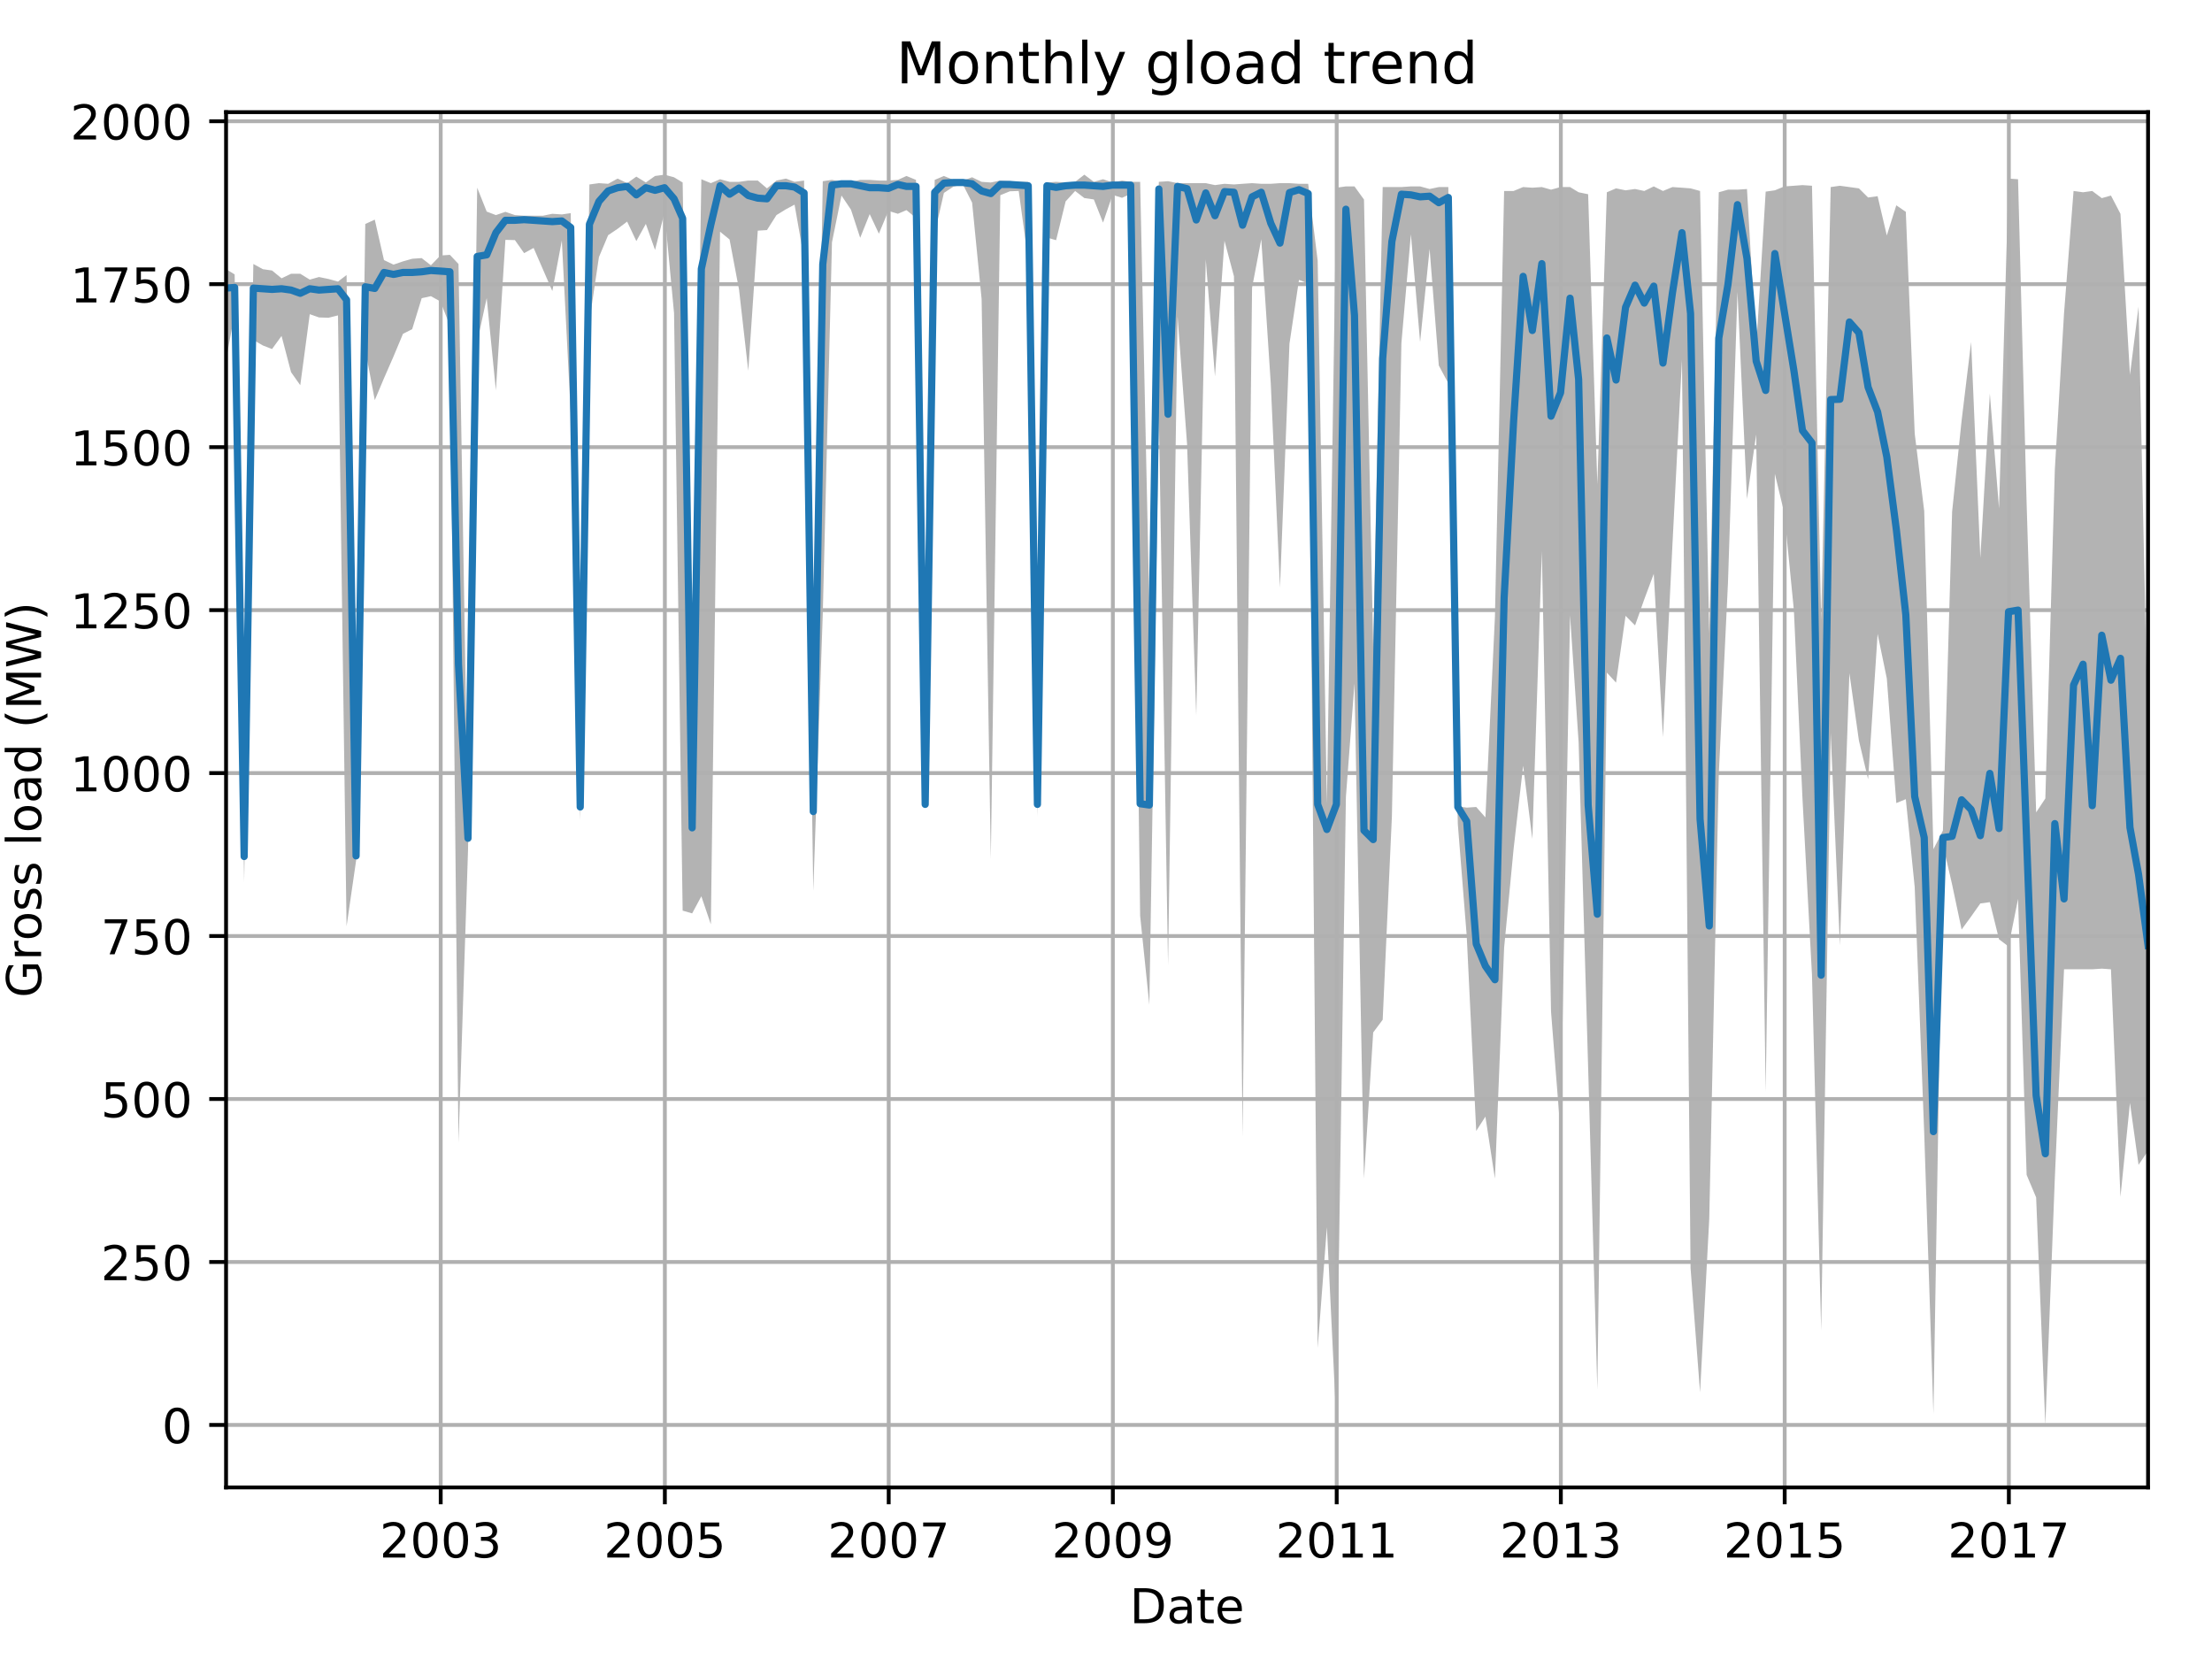 <?xml version="1.0" encoding="utf-8" standalone="no"?>
<!DOCTYPE svg PUBLIC "-//W3C//DTD SVG 1.1//EN"
  "http://www.w3.org/Graphics/SVG/1.1/DTD/svg11.dtd">
<!-- Created with matplotlib (http://matplotlib.org/) -->
<svg height="345.6pt" version="1.1" viewBox="0 0 460.8 345.6" width="460.8pt" xmlns="http://www.w3.org/2000/svg" xmlns:xlink="http://www.w3.org/1999/xlink">
 <defs>
  <style type="text/css">
*{stroke-linecap:butt;stroke-linejoin:round;}
  </style>
 </defs>
 <g id="figure_1">
  <g id="patch_1">
   <path d="M 0 345.6 
L 460.8 345.6 
L 460.8 0 
L 0 0 
z
" style="fill:none;"/>
  </g>
  <g id="axes_1">
   <g id="patch_2">
    <path d="M 47.092 309.863 
L 447.48 309.863 
L 447.48 23.365 
L 47.092 23.365 
z
" style="fill:none;"/>
   </g>
   <g id="PolyCollection_1">
    <path clip-path="url(#p380ddfea96)" d="M 47.092 56.078 
L 47.092 74.885 
L 48.881 65.38 
L 50.861 183.724 
L 52.777 70.812 
L 54.758 71.966 
L 56.674 72.713 
L 58.654 69.98 
L 60.634 77.533 
L 62.551 80.249 
L 64.531 65.448 
L 66.447 66.127 
L 68.428 66.195 
L 70.408 65.702 
L 72.196 192.958 
L 74.177 179.311 
L 76.093 72.831 
L 78.073 83.356 
L 79.989 78.806 
L 81.97 74.274 
L 83.95 69.538 
L 85.866 68.571 
L 87.846 62.121 
L 89.763 61.696 
L 91.743 62.8 
L 93.723 67.824 
L 95.512 238.042 
L 97.492 177.274 
L 99.408 71.253 
L 101.389 62.104 
L 103.305 81.319 
L 105.285 49.967 
L 107.265 50.018 
L 109.182 52.734 
L 111.162 51.648 
L 113.078 56.061 
L 115.059 60.627 
L 117.039 50.103 
L 118.891 86.139 
L 120.871 170.807 
L 122.788 66.873 
L 124.768 53.566 
L 126.684 49 
L 128.665 47.659 
L 130.645 46.165 
L 132.561 50.222 
L 134.541 46.64 
L 136.458 52.072 
L 138.438 44.247 
L 140.418 65.244 
L 142.207 189.699 
L 144.187 190.276 
L 146.103 186.712 
L 148.083 192.551 
L 150 48.27 
L 151.98 49.882 
L 153.96 60.355 
L 155.877 77.245 
L 157.857 48.049 
L 159.773 47.93 
L 161.753 44.807 
L 163.734 43.585 
L 165.522 42.634 
L 167.502 53.888 
L 169.419 185.608 
L 171.399 127.879 
L 173.315 50.476 
L 175.296 40.733 
L 177.276 43.687 
L 179.192 49.543 
L 181.172 44.603 
L 183.089 48.677 
L 185.069 43.924 
L 187.049 44.535 
L 188.838 43.772 
L 190.818 45.401 
L 192.734 168.583 
L 194.714 48.609 
L 196.631 40.19 
L 198.611 38.883 
L 200.591 38.425 
L 202.508 42.21 
L 204.488 62.29 
L 206.404 178.972 
L 208.384 40.665 
L 210.365 39.85 
L 212.217 39.783 
L 214.197 54.228 
L 216.114 170.009 
L 218.094 49.492 
L 220.01 50.035 
L 221.99 41.955 
L 223.971 39.783 
L 225.887 41.259 
L 227.867 41.548 
L 229.784 46.369 
L 231.764 40.597 
L 233.744 41.208 
L 235.533 40.394 
L 237.513 190.786 
L 239.429 209.305 
L 241.409 86.275 
L 243.326 201.106 
L 245.306 65.923 
L 247.286 92.471 
L 249.202 149.097 
L 251.183 54.041 
L 253.099 78.399 
L 255.079 50.154 
L 257.059 57.572 
L 258.848 236.82 
L 260.828 59.948 
L 262.745 49.831 
L 264.725 79.91 
L 266.641 122.396 
L 268.621 71.592 
L 270.602 58.301 
L 272.518 59.065 
L 274.498 280.817 
L 276.415 255.644 
L 278.395 296.569 
L 280.375 166.054 
L 282.164 142.358 
L 284.144 245.511 
L 286.06 215.076 
L 288.04 212.428 
L 289.957 170.077 
L 291.937 71.474 
L 293.917 48.796 
L 295.833 71.253 
L 297.814 51.868 
L 299.73 76.141 
L 301.71 79.842 
L 303.69 171.673 
L 305.543 194.927 
L 307.523 235.598 
L 309.439 232.61 
L 311.42 245.511 
L 313.336 197.44 
L 315.316 176.799 
L 317.296 159.519 
L 319.213 174.762 
L 321.193 114.809 
L 323.109 210.747 
L 325.09 235.869 
L 327.07 128.168 
L 328.858 154.647 
L 330.839 222.426 
L 332.755 289.491 
L 334.735 140.117 
L 336.652 142.205 
L 338.632 128.286 
L 340.612 130.289 
L 342.528 124.858 
L 344.509 119.545 
L 346.425 153.544 
L 348.405 113.366 
L 350.385 74.953 
L 352.174 264.165 
L 354.154 290.051 
L 356.07 253.845 
L 358.051 161.369 
L 359.967 121.446 
L 361.947 60.814 
L 363.927 103.945 
L 365.844 90.502 
L 367.824 227.45 
L 369.74 98.7 
L 371.721 106.984 
L 373.701 127.149 
L 375.489 166.343 
L 377.47 203.126 
L 379.386 277.185 
L 381.366 152.695 
L 383.283 196.93 
L 385.263 140.253 
L 387.243 154.257 
L 389.159 162.337 
L 391.14 132.055 
L 393.056 141.323 
L 395.036 167.293 
L 397.016 166.478 
L 398.869 184.811 
L 400.849 236.005 
L 402.765 294.549 
L 404.746 175.967 
L 406.662 184.268 
L 408.642 193.637 
L 410.622 190.921 
L 412.539 188.206 
L 414.519 187.934 
L 416.435 195.674 
L 418.415 197.168 
L 420.396 187.255 
L 422.184 244.747 
L 424.165 249.449 
L 426.081 296.841 
L 428.061 245.358 
L 429.977 201.921 
L 431.958 201.921 
L 433.938 201.921 
L 435.854 201.921 
L 437.834 201.785 
L 439.751 201.921 
L 441.731 249.313 
L 443.711 229.759 
L 445.5 242.659 
L 447.48 239.739 
L 447.48 154.189 
L 447.48 154.189 
L 445.5 63.869 
L 443.711 78.077 
L 441.731 44.535 
L 439.751 40.733 
L 437.834 41.276 
L 435.854 39.783 
L 433.938 40.054 
L 431.958 39.783 
L 429.977 65.244 
L 428.061 97.784 
L 426.081 166.343 
L 424.165 169.228 
L 422.184 104.913 
L 420.396 37.338 
L 418.415 37.202 
L 416.435 105.931 
L 414.519 81.981 
L 412.539 116.235 
L 410.622 71.236 
L 408.642 87.582 
L 406.662 106.593 
L 404.746 173.014 
L 402.765 176.918 
L 400.849 106.457 
L 398.869 90.315 
L 397.016 44.128 
L 395.036 42.77 
L 393.056 49.051 
L 391.14 40.869 
L 389.159 41.141 
L 387.243 39.239 
L 385.263 38.968 
L 383.283 38.696 
L 381.366 38.968 
L 379.386 129.101 
L 377.47 38.696 
L 375.489 38.56 
L 373.701 38.696 
L 371.721 38.832 
L 369.74 39.647 
L 367.824 39.918 
L 365.844 72.509 
L 363.927 39.375 
L 361.947 39.511 
L 359.967 39.511 
L 358.051 40.054 
L 356.07 131.936 
L 354.154 39.783 
L 352.174 39.239 
L 350.385 39.104 
L 348.405 38.968 
L 346.425 39.783 
L 344.509 38.832 
L 342.528 39.783 
L 340.612 39.375 
L 338.632 39.647 
L 336.652 39.239 
L 334.735 40.054 
L 332.755 100.89 
L 330.839 40.462 
L 328.858 40.054 
L 327.07 38.968 
L 325.09 38.968 
L 323.109 39.511 
L 321.193 38.968 
L 319.213 39.104 
L 317.296 38.968 
L 315.316 39.783 
L 313.336 39.783 
L 311.42 128.524 
L 309.439 170.281 
L 307.523 168.108 
L 305.543 168.244 
L 303.69 167.972 
L 301.71 38.968 
L 299.73 38.968 
L 297.814 39.375 
L 295.833 38.832 
L 293.917 38.832 
L 291.937 38.968 
L 289.957 38.968 
L 288.04 38.968 
L 286.06 134.72 
L 284.144 41.565 
L 282.164 38.832 
L 280.375 38.832 
L 278.395 39.104 
L 276.415 167.429 
L 274.498 54.313 
L 272.518 38.289 
L 270.602 38.289 
L 268.621 38.153 
L 266.641 38.153 
L 264.725 38.289 
L 262.745 38.289 
L 260.828 38.153 
L 258.848 38.289 
L 257.059 38.425 
L 255.079 38.289 
L 253.099 38.56 
L 251.183 38.153 
L 249.202 38.153 
L 247.286 38.153 
L 245.306 38.153 
L 243.326 37.746 
L 241.409 37.881 
L 239.429 126.097 
L 237.513 37.881 
L 235.533 37.881 
L 233.744 37.61 
L 231.764 38.017 
L 229.784 37.338 
L 227.867 37.881 
L 225.887 36.388 
L 223.971 37.881 
L 221.99 38.017 
L 220.01 37.881 
L 218.094 38.017 
L 216.114 165.121 
L 214.197 37.881 
L 212.217 37.881 
L 210.365 37.746 
L 208.384 37.61 
L 206.404 38.017 
L 204.488 37.881 
L 202.508 36.931 
L 200.591 37.61 
L 198.611 37.474 
L 196.631 36.659 
L 194.714 37.474 
L 192.734 166.546 
L 190.818 37.474 
L 188.838 36.659 
L 187.049 37.474 
L 185.069 37.61 
L 183.089 37.61 
L 181.172 37.474 
L 179.192 37.474 
L 177.276 37.881 
L 175.296 37.881 
L 173.315 37.474 
L 171.399 37.746 
L 169.419 152.509 
L 167.502 37.61 
L 165.522 37.881 
L 163.734 37.202 
L 161.753 37.61 
L 159.773 39.239 
L 157.857 37.61 
L 155.877 37.61 
L 153.96 37.881 
L 151.98 37.881 
L 150 37.338 
L 148.083 38.153 
L 146.103 37.338 
L 144.187 154.63 
L 142.207 38.017 
L 140.418 36.931 
L 138.438 36.388 
L 136.458 36.659 
L 134.541 38.017 
L 132.561 36.795 
L 130.645 38.153 
L 128.665 37.202 
L 126.684 38.289 
L 124.768 38.153 
L 122.788 38.425 
L 120.871 165.409 
L 118.891 44.4 
L 117.039 44.671 
L 115.059 44.535 
L 113.078 44.943 
L 111.162 44.943 
L 109.182 44.943 
L 107.265 44.807 
L 105.285 44.128 
L 103.305 44.807 
L 101.389 44.077 
L 99.408 39.104 
L 97.492 171.978 
L 95.512 54.992 
L 93.723 53.09 
L 91.743 53.226 
L 89.763 55.263 
L 87.846 53.769 
L 85.866 53.905 
L 83.95 54.448 
L 81.97 55.127 
L 79.989 54.177 
L 78.073 45.758 
L 76.093 46.657 
L 74.177 177.274 
L 72.196 57.3 
L 70.408 58.658 
L 68.428 58.115 
L 66.447 57.707 
L 64.531 58.251 
L 62.551 57.028 
L 60.634 57.028 
L 58.654 57.979 
L 56.674 56.349 
L 54.758 56.078 
L 52.777 54.992 
L 50.861 173.132 
L 48.881 57.164 
L 47.092 56.078 
z
" style="fill:#808080;fill-opacity:0.6;"/>
   </g>
   <g id="matplotlib.axis_1">
    <g id="xtick_1">
     <g id="line2d_1">
      <path clip-path="url(#p380ddfea96)" d="M 91.807 309.863 
L 91.807 23.365 
" style="fill:none;stroke:#b0b0b0;stroke-linecap:square;stroke-width:0.8;"/>
     </g>
     <g id="line2d_2">
      <defs>
       <path d="M 0 0 
L 0 3.5 
" id="m70ac2e2885" style="stroke:#000000;stroke-width:0.8;"/>
      </defs>
      <g>
       <use style="stroke:#000000;stroke-width:0.8;" x="91.807" xlink:href="#m70ac2e2885" y="309.863"/>
      </g>
     </g>
     <g id="text_1">
      <!-- 2003 -->
      <defs>
       <path d="M 19.188 8.297 
L 53.609 8.297 
L 53.609 0 
L 7.328 0 
L 7.328 8.297 
Q 12.938 14.109 22.625 23.891 
Q 32.328 33.688 34.812 36.531 
Q 39.547 41.844 41.422 45.531 
Q 43.312 49.219 43.312 52.781 
Q 43.312 58.594 39.234 62.25 
Q 35.156 65.922 28.609 65.922 
Q 23.969 65.922 18.812 64.312 
Q 13.672 62.703 7.812 59.422 
L 7.812 69.391 
Q 13.766 71.781 18.938 73 
Q 24.125 74.219 28.422 74.219 
Q 39.75 74.219 46.484 68.547 
Q 53.219 62.891 53.219 53.422 
Q 53.219 48.922 51.531 44.891 
Q 49.859 40.875 45.406 35.406 
Q 44.188 33.984 37.641 27.219 
Q 31.109 20.453 19.188 8.297 
z
" id="DejaVuSans-32"/>
       <path d="M 31.781 66.406 
Q 24.172 66.406 20.328 58.906 
Q 16.5 51.422 16.5 36.375 
Q 16.5 21.391 20.328 13.891 
Q 24.172 6.391 31.781 6.391 
Q 39.453 6.391 43.281 13.891 
Q 47.125 21.391 47.125 36.375 
Q 47.125 51.422 43.281 58.906 
Q 39.453 66.406 31.781 66.406 
z
M 31.781 74.219 
Q 44.047 74.219 50.516 64.516 
Q 56.984 54.828 56.984 36.375 
Q 56.984 17.969 50.516 8.266 
Q 44.047 -1.422 31.781 -1.422 
Q 19.531 -1.422 13.062 8.266 
Q 6.594 17.969 6.594 36.375 
Q 6.594 54.828 13.062 64.516 
Q 19.531 74.219 31.781 74.219 
z
" id="DejaVuSans-30"/>
       <path d="M 40.578 39.312 
Q 47.656 37.797 51.625 33 
Q 55.609 28.219 55.609 21.188 
Q 55.609 10.406 48.188 4.484 
Q 40.766 -1.422 27.094 -1.422 
Q 22.516 -1.422 17.656 -0.516 
Q 12.797 0.391 7.625 2.203 
L 7.625 11.719 
Q 11.719 9.328 16.594 8.109 
Q 21.484 6.891 26.812 6.891 
Q 36.078 6.891 40.938 10.547 
Q 45.797 14.203 45.797 21.188 
Q 45.797 27.641 41.281 31.266 
Q 36.766 34.906 28.719 34.906 
L 20.219 34.906 
L 20.219 43.016 
L 29.109 43.016 
Q 36.375 43.016 40.234 45.922 
Q 44.094 48.828 44.094 54.297 
Q 44.094 59.906 40.109 62.906 
Q 36.141 65.922 28.719 65.922 
Q 24.656 65.922 20.016 65.031 
Q 15.375 64.156 9.812 62.312 
L 9.812 71.094 
Q 15.438 72.656 20.344 73.438 
Q 25.25 74.219 29.594 74.219 
Q 40.828 74.219 47.359 69.109 
Q 53.906 64.016 53.906 55.328 
Q 53.906 49.266 50.438 45.094 
Q 46.969 40.922 40.578 39.312 
z
" id="DejaVuSans-33"/>
      </defs>
      <g transform="translate(79.082 324.462)scale(0.1 -0.1)">
       <use xlink:href="#DejaVuSans-32"/>
       <use x="63.623" xlink:href="#DejaVuSans-30"/>
       <use x="127.246" xlink:href="#DejaVuSans-30"/>
       <use x="190.869" xlink:href="#DejaVuSans-33"/>
      </g>
     </g>
    </g>
    <g id="xtick_2">
     <g id="line2d_3">
      <path clip-path="url(#p380ddfea96)" d="M 138.502 309.863 
L 138.502 23.365 
" style="fill:none;stroke:#b0b0b0;stroke-linecap:square;stroke-width:0.8;"/>
     </g>
     <g id="line2d_4">
      <g>
       <use style="stroke:#000000;stroke-width:0.8;" x="138.502" xlink:href="#m70ac2e2885" y="309.863"/>
      </g>
     </g>
     <g id="text_2">
      <!-- 2005 -->
      <defs>
       <path d="M 10.797 72.906 
L 49.516 72.906 
L 49.516 64.594 
L 19.828 64.594 
L 19.828 46.734 
Q 21.969 47.469 24.109 47.828 
Q 26.266 48.188 28.422 48.188 
Q 40.625 48.188 47.75 41.5 
Q 54.891 34.812 54.891 23.391 
Q 54.891 11.625 47.562 5.094 
Q 40.234 -1.422 26.906 -1.422 
Q 22.312 -1.422 17.547 -0.641 
Q 12.797 0.141 7.719 1.703 
L 7.719 11.625 
Q 12.109 9.234 16.797 8.062 
Q 21.484 6.891 26.703 6.891 
Q 35.156 6.891 40.078 11.328 
Q 45.016 15.766 45.016 23.391 
Q 45.016 31 40.078 35.438 
Q 35.156 39.891 26.703 39.891 
Q 22.75 39.891 18.812 39.016 
Q 14.891 38.141 10.797 36.281 
z
" id="DejaVuSans-35"/>
      </defs>
      <g transform="translate(125.777 324.462)scale(0.1 -0.1)">
       <use xlink:href="#DejaVuSans-32"/>
       <use x="63.623" xlink:href="#DejaVuSans-30"/>
       <use x="127.246" xlink:href="#DejaVuSans-30"/>
       <use x="190.869" xlink:href="#DejaVuSans-35"/>
      </g>
     </g>
    </g>
    <g id="xtick_3">
     <g id="line2d_5">
      <path clip-path="url(#p380ddfea96)" d="M 185.133 309.863 
L 185.133 23.365 
" style="fill:none;stroke:#b0b0b0;stroke-linecap:square;stroke-width:0.8;"/>
     </g>
     <g id="line2d_6">
      <g>
       <use style="stroke:#000000;stroke-width:0.8;" x="185.133" xlink:href="#m70ac2e2885" y="309.863"/>
      </g>
     </g>
     <g id="text_3">
      <!-- 2007 -->
      <defs>
       <path d="M 8.203 72.906 
L 55.078 72.906 
L 55.078 68.703 
L 28.609 0 
L 18.312 0 
L 43.219 64.594 
L 8.203 64.594 
z
" id="DejaVuSans-37"/>
      </defs>
      <g transform="translate(172.408 324.462)scale(0.1 -0.1)">
       <use xlink:href="#DejaVuSans-32"/>
       <use x="63.623" xlink:href="#DejaVuSans-30"/>
       <use x="127.246" xlink:href="#DejaVuSans-30"/>
       <use x="190.869" xlink:href="#DejaVuSans-37"/>
      </g>
     </g>
    </g>
    <g id="xtick_4">
     <g id="line2d_7">
      <path clip-path="url(#p380ddfea96)" d="M 231.828 309.863 
L 231.828 23.365 
" style="fill:none;stroke:#b0b0b0;stroke-linecap:square;stroke-width:0.8;"/>
     </g>
     <g id="line2d_8">
      <g>
       <use style="stroke:#000000;stroke-width:0.8;" x="231.828" xlink:href="#m70ac2e2885" y="309.863"/>
      </g>
     </g>
     <g id="text_4">
      <!-- 2009 -->
      <defs>
       <path d="M 10.984 1.516 
L 10.984 10.5 
Q 14.703 8.734 18.5 7.812 
Q 22.312 6.891 25.984 6.891 
Q 35.75 6.891 40.891 13.453 
Q 46.047 20.016 46.781 33.406 
Q 43.953 29.203 39.594 26.953 
Q 35.25 24.703 29.984 24.703 
Q 19.047 24.703 12.672 31.312 
Q 6.297 37.938 6.297 49.422 
Q 6.297 60.641 12.938 67.422 
Q 19.578 74.219 30.609 74.219 
Q 43.266 74.219 49.922 64.516 
Q 56.594 54.828 56.594 36.375 
Q 56.594 19.141 48.406 8.859 
Q 40.234 -1.422 26.422 -1.422 
Q 22.703 -1.422 18.891 -0.688 
Q 15.094 0.047 10.984 1.516 
z
M 30.609 32.422 
Q 37.25 32.422 41.125 36.953 
Q 45.016 41.5 45.016 49.422 
Q 45.016 57.281 41.125 61.844 
Q 37.25 66.406 30.609 66.406 
Q 23.969 66.406 20.094 61.844 
Q 16.219 57.281 16.219 49.422 
Q 16.219 41.5 20.094 36.953 
Q 23.969 32.422 30.609 32.422 
z
" id="DejaVuSans-39"/>
      </defs>
      <g transform="translate(219.103 324.462)scale(0.1 -0.1)">
       <use xlink:href="#DejaVuSans-32"/>
       <use x="63.623" xlink:href="#DejaVuSans-30"/>
       <use x="127.246" xlink:href="#DejaVuSans-30"/>
       <use x="190.869" xlink:href="#DejaVuSans-39"/>
      </g>
     </g>
    </g>
    <g id="xtick_5">
     <g id="line2d_9">
      <path clip-path="url(#p380ddfea96)" d="M 278.459 309.863 
L 278.459 23.365 
" style="fill:none;stroke:#b0b0b0;stroke-linecap:square;stroke-width:0.8;"/>
     </g>
     <g id="line2d_10">
      <g>
       <use style="stroke:#000000;stroke-width:0.8;" x="278.459" xlink:href="#m70ac2e2885" y="309.863"/>
      </g>
     </g>
     <g id="text_5">
      <!-- 2011 -->
      <defs>
       <path d="M 12.406 8.297 
L 28.516 8.297 
L 28.516 63.922 
L 10.984 60.406 
L 10.984 69.391 
L 28.422 72.906 
L 38.281 72.906 
L 38.281 8.297 
L 54.391 8.297 
L 54.391 0 
L 12.406 0 
z
" id="DejaVuSans-31"/>
      </defs>
      <g transform="translate(265.734 324.462)scale(0.1 -0.1)">
       <use xlink:href="#DejaVuSans-32"/>
       <use x="63.623" xlink:href="#DejaVuSans-30"/>
       <use x="127.246" xlink:href="#DejaVuSans-31"/>
       <use x="190.869" xlink:href="#DejaVuSans-31"/>
      </g>
     </g>
    </g>
    <g id="xtick_6">
     <g id="line2d_11">
      <path clip-path="url(#p380ddfea96)" d="M 325.153 309.863 
L 325.153 23.365 
" style="fill:none;stroke:#b0b0b0;stroke-linecap:square;stroke-width:0.8;"/>
     </g>
     <g id="line2d_12">
      <g>
       <use style="stroke:#000000;stroke-width:0.8;" x="325.153" xlink:href="#m70ac2e2885" y="309.863"/>
      </g>
     </g>
     <g id="text_6">
      <!-- 2013 -->
      <g transform="translate(312.428 324.462)scale(0.1 -0.1)">
       <use xlink:href="#DejaVuSans-32"/>
       <use x="63.623" xlink:href="#DejaVuSans-30"/>
       <use x="127.246" xlink:href="#DejaVuSans-31"/>
       <use x="190.869" xlink:href="#DejaVuSans-33"/>
      </g>
     </g>
    </g>
    <g id="xtick_7">
     <g id="line2d_13">
      <path clip-path="url(#p380ddfea96)" d="M 371.784 309.863 
L 371.784 23.365 
" style="fill:none;stroke:#b0b0b0;stroke-linecap:square;stroke-width:0.8;"/>
     </g>
     <g id="line2d_14">
      <g>
       <use style="stroke:#000000;stroke-width:0.8;" x="371.784" xlink:href="#m70ac2e2885" y="309.863"/>
      </g>
     </g>
     <g id="text_7">
      <!-- 2015 -->
      <g transform="translate(359.059 324.462)scale(0.1 -0.1)">
       <use xlink:href="#DejaVuSans-32"/>
       <use x="63.623" xlink:href="#DejaVuSans-30"/>
       <use x="127.246" xlink:href="#DejaVuSans-31"/>
       <use x="190.869" xlink:href="#DejaVuSans-35"/>
      </g>
     </g>
    </g>
    <g id="xtick_8">
     <g id="line2d_15">
      <path clip-path="url(#p380ddfea96)" d="M 418.479 309.863 
L 418.479 23.365 
" style="fill:none;stroke:#b0b0b0;stroke-linecap:square;stroke-width:0.8;"/>
     </g>
     <g id="line2d_16">
      <g>
       <use style="stroke:#000000;stroke-width:0.8;" x="418.479" xlink:href="#m70ac2e2885" y="309.863"/>
      </g>
     </g>
     <g id="text_8">
      <!-- 2017 -->
      <g transform="translate(405.754 324.462)scale(0.1 -0.1)">
       <use xlink:href="#DejaVuSans-32"/>
       <use x="63.623" xlink:href="#DejaVuSans-30"/>
       <use x="127.246" xlink:href="#DejaVuSans-31"/>
       <use x="190.869" xlink:href="#DejaVuSans-37"/>
      </g>
     </g>
    </g>
    <g id="text_9">
     <!-- Date -->
     <defs>
      <path d="M 19.672 64.797 
L 19.672 8.109 
L 31.594 8.109 
Q 46.688 8.109 53.688 14.938 
Q 60.688 21.781 60.688 36.531 
Q 60.688 51.172 53.688 57.984 
Q 46.688 64.797 31.594 64.797 
z
M 9.812 72.906 
L 30.078 72.906 
Q 51.266 72.906 61.172 64.094 
Q 71.094 55.281 71.094 36.531 
Q 71.094 17.672 61.125 8.828 
Q 51.172 0 30.078 0 
L 9.812 0 
z
" id="DejaVuSans-44"/>
      <path d="M 34.281 27.484 
Q 23.391 27.484 19.188 25 
Q 14.984 22.516 14.984 16.5 
Q 14.984 11.719 18.141 8.906 
Q 21.297 6.109 26.703 6.109 
Q 34.188 6.109 38.703 11.406 
Q 43.219 16.703 43.219 25.484 
L 43.219 27.484 
z
M 52.203 31.203 
L 52.203 0 
L 43.219 0 
L 43.219 8.297 
Q 40.141 3.328 35.547 0.953 
Q 30.953 -1.422 24.312 -1.422 
Q 15.922 -1.422 10.953 3.297 
Q 6 8.016 6 15.922 
Q 6 25.141 12.172 29.828 
Q 18.359 34.516 30.609 34.516 
L 43.219 34.516 
L 43.219 35.406 
Q 43.219 41.609 39.141 45 
Q 35.062 48.391 27.688 48.391 
Q 23 48.391 18.547 47.266 
Q 14.109 46.141 10.016 43.891 
L 10.016 52.203 
Q 14.938 54.109 19.578 55.047 
Q 24.219 56 28.609 56 
Q 40.484 56 46.344 49.844 
Q 52.203 43.703 52.203 31.203 
z
" id="DejaVuSans-61"/>
      <path d="M 18.312 70.219 
L 18.312 54.688 
L 36.812 54.688 
L 36.812 47.703 
L 18.312 47.703 
L 18.312 18.016 
Q 18.312 11.328 20.141 9.422 
Q 21.969 7.516 27.594 7.516 
L 36.812 7.516 
L 36.812 0 
L 27.594 0 
Q 17.188 0 13.234 3.875 
Q 9.281 7.766 9.281 18.016 
L 9.281 47.703 
L 2.688 47.703 
L 2.688 54.688 
L 9.281 54.688 
L 9.281 70.219 
z
" id="DejaVuSans-74"/>
      <path d="M 56.203 29.594 
L 56.203 25.203 
L 14.891 25.203 
Q 15.484 15.922 20.484 11.062 
Q 25.484 6.203 34.422 6.203 
Q 39.594 6.203 44.453 7.469 
Q 49.312 8.734 54.109 11.281 
L 54.109 2.781 
Q 49.266 0.734 44.188 -0.344 
Q 39.109 -1.422 33.891 -1.422 
Q 20.797 -1.422 13.156 6.188 
Q 5.516 13.812 5.516 26.812 
Q 5.516 40.234 12.766 48.109 
Q 20.016 56 32.328 56 
Q 43.359 56 49.781 48.891 
Q 56.203 41.797 56.203 29.594 
z
M 47.219 32.234 
Q 47.125 39.594 43.094 43.984 
Q 39.062 48.391 32.422 48.391 
Q 24.906 48.391 20.391 44.141 
Q 15.875 39.891 15.188 32.172 
z
" id="DejaVuSans-65"/>
     </defs>
     <g transform="translate(235.335 338.14)scale(0.1 -0.1)">
      <use xlink:href="#DejaVuSans-44"/>
      <use x="77.002" xlink:href="#DejaVuSans-61"/>
      <use x="138.281" xlink:href="#DejaVuSans-74"/>
      <use x="177.49" xlink:href="#DejaVuSans-65"/>
     </g>
    </g>
   </g>
   <g id="matplotlib.axis_2">
    <g id="ytick_1">
     <g id="line2d_17">
      <path clip-path="url(#p380ddfea96)" d="M 47.092 296.841 
L 447.48 296.841 
" style="fill:none;stroke:#b0b0b0;stroke-linecap:square;stroke-width:0.8;"/>
     </g>
     <g id="line2d_18">
      <defs>
       <path d="M 0 0 
L -3.5 0 
" id="mca53ada1f1" style="stroke:#000000;stroke-width:0.8;"/>
      </defs>
      <g>
       <use style="stroke:#000000;stroke-width:0.8;" x="47.092" xlink:href="#mca53ada1f1" y="296.841"/>
      </g>
     </g>
     <g id="text_10">
      <!-- 0 -->
      <g transform="translate(33.73 300.64)scale(0.1 -0.1)">
       <use xlink:href="#DejaVuSans-30"/>
      </g>
     </g>
    </g>
    <g id="ytick_2">
     <g id="line2d_19">
      <path clip-path="url(#p380ddfea96)" d="M 47.092 262.892 
L 447.48 262.892 
" style="fill:none;stroke:#b0b0b0;stroke-linecap:square;stroke-width:0.8;"/>
     </g>
     <g id="line2d_20">
      <g>
       <use style="stroke:#000000;stroke-width:0.8;" x="47.092" xlink:href="#mca53ada1f1" y="262.892"/>
      </g>
     </g>
     <g id="text_11">
      <!-- 250 -->
      <g transform="translate(21.005 266.692)scale(0.1 -0.1)">
       <use xlink:href="#DejaVuSans-32"/>
       <use x="63.623" xlink:href="#DejaVuSans-35"/>
       <use x="127.246" xlink:href="#DejaVuSans-30"/>
      </g>
     </g>
    </g>
    <g id="ytick_3">
     <g id="line2d_21">
      <path clip-path="url(#p380ddfea96)" d="M 47.092 228.944 
L 447.48 228.944 
" style="fill:none;stroke:#b0b0b0;stroke-linecap:square;stroke-width:0.8;"/>
     </g>
     <g id="line2d_22">
      <g>
       <use style="stroke:#000000;stroke-width:0.8;" x="47.092" xlink:href="#mca53ada1f1" y="228.944"/>
      </g>
     </g>
     <g id="text_12">
      <!-- 500 -->
      <g transform="translate(21.005 232.743)scale(0.1 -0.1)">
       <use xlink:href="#DejaVuSans-35"/>
       <use x="63.623" xlink:href="#DejaVuSans-30"/>
       <use x="127.246" xlink:href="#DejaVuSans-30"/>
      </g>
     </g>
    </g>
    <g id="ytick_4">
     <g id="line2d_23">
      <path clip-path="url(#p380ddfea96)" d="M 47.092 194.995 
L 447.48 194.995 
" style="fill:none;stroke:#b0b0b0;stroke-linecap:square;stroke-width:0.8;"/>
     </g>
     <g id="line2d_24">
      <g>
       <use style="stroke:#000000;stroke-width:0.8;" x="47.092" xlink:href="#mca53ada1f1" y="194.995"/>
      </g>
     </g>
     <g id="text_13">
      <!-- 750 -->
      <g transform="translate(21.005 198.794)scale(0.1 -0.1)">
       <use xlink:href="#DejaVuSans-37"/>
       <use x="63.623" xlink:href="#DejaVuSans-35"/>
       <use x="127.246" xlink:href="#DejaVuSans-30"/>
      </g>
     </g>
    </g>
    <g id="ytick_5">
     <g id="line2d_25">
      <path clip-path="url(#p380ddfea96)" d="M 47.092 161.047 
L 447.48 161.047 
" style="fill:none;stroke:#b0b0b0;stroke-linecap:square;stroke-width:0.8;"/>
     </g>
     <g id="line2d_26">
      <g>
       <use style="stroke:#000000;stroke-width:0.8;" x="47.092" xlink:href="#mca53ada1f1" y="161.047"/>
      </g>
     </g>
     <g id="text_14">
      <!-- 1000 -->
      <g transform="translate(14.642 164.846)scale(0.1 -0.1)">
       <use xlink:href="#DejaVuSans-31"/>
       <use x="63.623" xlink:href="#DejaVuSans-30"/>
       <use x="127.246" xlink:href="#DejaVuSans-30"/>
       <use x="190.869" xlink:href="#DejaVuSans-30"/>
      </g>
     </g>
    </g>
    <g id="ytick_6">
     <g id="line2d_27">
      <path clip-path="url(#p380ddfea96)" d="M 47.092 127.098 
L 447.48 127.098 
" style="fill:none;stroke:#b0b0b0;stroke-linecap:square;stroke-width:0.8;"/>
     </g>
     <g id="line2d_28">
      <g>
       <use style="stroke:#000000;stroke-width:0.8;" x="47.092" xlink:href="#mca53ada1f1" y="127.098"/>
      </g>
     </g>
     <g id="text_15">
      <!-- 1250 -->
      <g transform="translate(14.642 130.897)scale(0.1 -0.1)">
       <use xlink:href="#DejaVuSans-31"/>
       <use x="63.623" xlink:href="#DejaVuSans-32"/>
       <use x="127.246" xlink:href="#DejaVuSans-35"/>
       <use x="190.869" xlink:href="#DejaVuSans-30"/>
      </g>
     </g>
    </g>
    <g id="ytick_7">
     <g id="line2d_29">
      <path clip-path="url(#p380ddfea96)" d="M 47.092 93.15 
L 447.48 93.15 
" style="fill:none;stroke:#b0b0b0;stroke-linecap:square;stroke-width:0.8;"/>
     </g>
     <g id="line2d_30">
      <g>
       <use style="stroke:#000000;stroke-width:0.8;" x="47.092" xlink:href="#mca53ada1f1" y="93.15"/>
      </g>
     </g>
     <g id="text_16">
      <!-- 1500 -->
      <g transform="translate(14.642 96.949)scale(0.1 -0.1)">
       <use xlink:href="#DejaVuSans-31"/>
       <use x="63.623" xlink:href="#DejaVuSans-35"/>
       <use x="127.246" xlink:href="#DejaVuSans-30"/>
       <use x="190.869" xlink:href="#DejaVuSans-30"/>
      </g>
     </g>
    </g>
    <g id="ytick_8">
     <g id="line2d_31">
      <path clip-path="url(#p380ddfea96)" d="M 47.092 59.201 
L 447.48 59.201 
" style="fill:none;stroke:#b0b0b0;stroke-linecap:square;stroke-width:0.8;"/>
     </g>
     <g id="line2d_32">
      <g>
       <use style="stroke:#000000;stroke-width:0.8;" x="47.092" xlink:href="#mca53ada1f1" y="59.201"/>
      </g>
     </g>
     <g id="text_17">
      <!-- 1750 -->
      <g transform="translate(14.642 63)scale(0.1 -0.1)">
       <use xlink:href="#DejaVuSans-31"/>
       <use x="63.623" xlink:href="#DejaVuSans-37"/>
       <use x="127.246" xlink:href="#DejaVuSans-35"/>
       <use x="190.869" xlink:href="#DejaVuSans-30"/>
      </g>
     </g>
    </g>
    <g id="ytick_9">
     <g id="line2d_33">
      <path clip-path="url(#p380ddfea96)" d="M 47.092 25.253 
L 447.48 25.253 
" style="fill:none;stroke:#b0b0b0;stroke-linecap:square;stroke-width:0.8;"/>
     </g>
     <g id="line2d_34">
      <g>
       <use style="stroke:#000000;stroke-width:0.8;" x="47.092" xlink:href="#mca53ada1f1" y="25.253"/>
      </g>
     </g>
     <g id="text_18">
      <!-- 2000 -->
      <g transform="translate(14.642 29.052)scale(0.1 -0.1)">
       <use xlink:href="#DejaVuSans-32"/>
       <use x="63.623" xlink:href="#DejaVuSans-30"/>
       <use x="127.246" xlink:href="#DejaVuSans-30"/>
       <use x="190.869" xlink:href="#DejaVuSans-30"/>
      </g>
     </g>
    </g>
    <g id="text_19">
     <!-- Gross load (MW) -->
     <defs>
      <path d="M 59.516 10.406 
L 59.516 29.984 
L 43.406 29.984 
L 43.406 38.094 
L 69.281 38.094 
L 69.281 6.781 
Q 63.578 2.734 56.688 0.656 
Q 49.812 -1.422 42 -1.422 
Q 24.906 -1.422 15.25 8.562 
Q 5.609 18.562 5.609 36.375 
Q 5.609 54.25 15.25 64.234 
Q 24.906 74.219 42 74.219 
Q 49.125 74.219 55.547 72.453 
Q 61.969 70.703 67.391 67.281 
L 67.391 56.781 
Q 61.922 61.422 55.766 63.766 
Q 49.609 66.109 42.828 66.109 
Q 29.438 66.109 22.719 58.641 
Q 16.016 51.172 16.016 36.375 
Q 16.016 21.625 22.719 14.156 
Q 29.438 6.688 42.828 6.688 
Q 48.047 6.688 52.141 7.594 
Q 56.25 8.5 59.516 10.406 
z
" id="DejaVuSans-47"/>
      <path d="M 41.109 46.297 
Q 39.594 47.172 37.812 47.578 
Q 36.031 48 33.891 48 
Q 26.266 48 22.188 43.047 
Q 18.109 38.094 18.109 28.812 
L 18.109 0 
L 9.078 0 
L 9.078 54.688 
L 18.109 54.688 
L 18.109 46.188 
Q 20.953 51.172 25.484 53.578 
Q 30.031 56 36.531 56 
Q 37.453 56 38.578 55.875 
Q 39.703 55.766 41.062 55.516 
z
" id="DejaVuSans-72"/>
      <path d="M 30.609 48.391 
Q 23.391 48.391 19.188 42.75 
Q 14.984 37.109 14.984 27.297 
Q 14.984 17.484 19.156 11.844 
Q 23.344 6.203 30.609 6.203 
Q 37.797 6.203 41.984 11.859 
Q 46.188 17.531 46.188 27.297 
Q 46.188 37.016 41.984 42.703 
Q 37.797 48.391 30.609 48.391 
z
M 30.609 56 
Q 42.328 56 49.016 48.375 
Q 55.719 40.766 55.719 27.297 
Q 55.719 13.875 49.016 6.219 
Q 42.328 -1.422 30.609 -1.422 
Q 18.844 -1.422 12.172 6.219 
Q 5.516 13.875 5.516 27.297 
Q 5.516 40.766 12.172 48.375 
Q 18.844 56 30.609 56 
z
" id="DejaVuSans-6f"/>
      <path d="M 44.281 53.078 
L 44.281 44.578 
Q 40.484 46.531 36.375 47.5 
Q 32.281 48.484 27.875 48.484 
Q 21.188 48.484 17.844 46.438 
Q 14.5 44.391 14.5 40.281 
Q 14.5 37.156 16.891 35.375 
Q 19.281 33.594 26.516 31.984 
L 29.594 31.297 
Q 39.156 29.25 43.188 25.516 
Q 47.219 21.781 47.219 15.094 
Q 47.219 7.469 41.188 3.016 
Q 35.156 -1.422 24.609 -1.422 
Q 20.219 -1.422 15.453 -0.562 
Q 10.688 0.297 5.422 2 
L 5.422 11.281 
Q 10.406 8.688 15.234 7.391 
Q 20.062 6.109 24.812 6.109 
Q 31.156 6.109 34.562 8.281 
Q 37.984 10.453 37.984 14.406 
Q 37.984 18.062 35.516 20.016 
Q 33.062 21.969 24.703 23.781 
L 21.578 24.516 
Q 13.234 26.266 9.516 29.906 
Q 5.812 33.547 5.812 39.891 
Q 5.812 47.609 11.281 51.797 
Q 16.75 56 26.812 56 
Q 31.781 56 36.172 55.266 
Q 40.578 54.547 44.281 53.078 
z
" id="DejaVuSans-73"/>
      <path id="DejaVuSans-20"/>
      <path d="M 9.422 75.984 
L 18.406 75.984 
L 18.406 0 
L 9.422 0 
z
" id="DejaVuSans-6c"/>
      <path d="M 45.406 46.391 
L 45.406 75.984 
L 54.391 75.984 
L 54.391 0 
L 45.406 0 
L 45.406 8.203 
Q 42.578 3.328 38.25 0.953 
Q 33.938 -1.422 27.875 -1.422 
Q 17.969 -1.422 11.734 6.484 
Q 5.516 14.406 5.516 27.297 
Q 5.516 40.188 11.734 48.094 
Q 17.969 56 27.875 56 
Q 33.938 56 38.25 53.625 
Q 42.578 51.266 45.406 46.391 
z
M 14.797 27.297 
Q 14.797 17.391 18.875 11.75 
Q 22.953 6.109 30.078 6.109 
Q 37.203 6.109 41.297 11.75 
Q 45.406 17.391 45.406 27.297 
Q 45.406 37.203 41.297 42.844 
Q 37.203 48.484 30.078 48.484 
Q 22.953 48.484 18.875 42.844 
Q 14.797 37.203 14.797 27.297 
z
" id="DejaVuSans-64"/>
      <path d="M 31 75.875 
Q 24.469 64.656 21.281 53.656 
Q 18.109 42.672 18.109 31.391 
Q 18.109 20.125 21.312 9.062 
Q 24.516 -2 31 -13.188 
L 23.188 -13.188 
Q 15.875 -1.703 12.234 9.375 
Q 8.594 20.453 8.594 31.391 
Q 8.594 42.281 12.203 53.312 
Q 15.828 64.359 23.188 75.875 
z
" id="DejaVuSans-28"/>
      <path d="M 9.812 72.906 
L 24.516 72.906 
L 43.109 23.297 
L 61.812 72.906 
L 76.516 72.906 
L 76.516 0 
L 66.891 0 
L 66.891 64.016 
L 48.094 14.016 
L 38.188 14.016 
L 19.391 64.016 
L 19.391 0 
L 9.812 0 
z
" id="DejaVuSans-4d"/>
      <path d="M 3.328 72.906 
L 13.281 72.906 
L 28.609 11.281 
L 43.891 72.906 
L 54.984 72.906 
L 70.312 11.281 
L 85.594 72.906 
L 95.609 72.906 
L 77.297 0 
L 64.891 0 
L 49.516 63.281 
L 33.984 0 
L 21.578 0 
z
" id="DejaVuSans-57"/>
      <path d="M 8.016 75.875 
L 15.828 75.875 
Q 23.141 64.359 26.781 53.312 
Q 30.422 42.281 30.422 31.391 
Q 30.422 20.453 26.781 9.375 
Q 23.141 -1.703 15.828 -13.188 
L 8.016 -13.188 
Q 14.5 -2 17.703 9.062 
Q 20.906 20.125 20.906 31.391 
Q 20.906 42.672 17.703 53.656 
Q 14.5 64.656 8.016 75.875 
z
" id="DejaVuSans-29"/>
     </defs>
     <g transform="translate(8.563 207.835)rotate(-90)scale(0.1 -0.1)">
      <use xlink:href="#DejaVuSans-47"/>
      <use x="77.49" xlink:href="#DejaVuSans-72"/>
      <use x="118.572" xlink:href="#DejaVuSans-6f"/>
      <use x="179.754" xlink:href="#DejaVuSans-73"/>
      <use x="231.854" xlink:href="#DejaVuSans-73"/>
      <use x="283.953" xlink:href="#DejaVuSans-20"/>
      <use x="315.74" xlink:href="#DejaVuSans-6c"/>
      <use x="343.523" xlink:href="#DejaVuSans-6f"/>
      <use x="404.705" xlink:href="#DejaVuSans-61"/>
      <use x="465.984" xlink:href="#DejaVuSans-64"/>
      <use x="529.461" xlink:href="#DejaVuSans-20"/>
      <use x="561.248" xlink:href="#DejaVuSans-28"/>
      <use x="600.262" xlink:href="#DejaVuSans-4d"/>
      <use x="686.541" xlink:href="#DejaVuSans-57"/>
      <use x="785.418" xlink:href="#DejaVuSans-29"/>
     </g>
    </g>
   </g>
   <g id="line2d_35">
    <path clip-path="url(#p380ddfea96)" d="M 47.092 60.016 
L 48.881 59.88 
L 50.861 178.428 
L 52.777 60.016 
L 56.674 60.287 
L 58.654 60.152 
L 60.634 60.423 
L 62.551 61.102 
L 64.531 60.152 
L 66.447 60.423 
L 70.408 60.152 
L 72.196 62.46 
L 74.177 178.293 
L 76.093 59.744 
L 78.073 60.084 
L 79.989 56.757 
L 81.97 57.164 
L 83.95 56.757 
L 85.866 56.757 
L 87.846 56.621 
L 89.763 56.349 
L 93.723 56.621 
L 95.512 138.437 
L 97.492 174.626 
L 99.408 53.43 
L 101.389 53.09 
L 103.305 48.473 
L 105.285 45.893 
L 107.265 45.893 
L 109.182 45.758 
L 115.059 46.165 
L 117.039 46.029 
L 118.891 47.387 
L 120.871 168.108 
L 122.788 46.708 
L 124.768 41.955 
L 126.684 39.783 
L 128.665 39.104 
L 130.645 38.832 
L 132.561 40.597 
L 134.541 39.104 
L 136.458 39.647 
L 138.438 39.104 
L 140.418 41.412 
L 142.207 45.486 
L 144.187 172.453 
L 146.103 56.01 
L 148.083 46.776 
L 150 38.696 
L 151.98 40.462 
L 153.96 39.171 
L 155.877 40.733 
L 157.857 41.276 
L 159.773 41.412 
L 161.753 38.696 
L 163.734 38.696 
L 165.522 38.968 
L 167.502 40.19 
L 169.419 169.059 
L 171.399 55.059 
L 173.315 38.56 
L 175.296 38.289 
L 177.276 38.289 
L 181.172 39.104 
L 183.089 39.104 
L 185.069 39.239 
L 187.049 38.425 
L 188.838 38.832 
L 190.818 38.832 
L 192.734 167.565 
L 194.714 40.054 
L 196.631 38.153 
L 198.611 38.017 
L 200.591 38.017 
L 202.508 38.289 
L 204.488 39.783 
L 206.404 40.326 
L 208.384 38.425 
L 210.365 38.425 
L 214.197 38.696 
L 216.114 167.565 
L 218.094 38.696 
L 220.01 39.036 
L 221.99 38.696 
L 223.971 38.56 
L 225.887 38.56 
L 229.784 38.832 
L 231.764 38.56 
L 235.533 38.56 
L 237.513 167.429 
L 239.429 167.701 
L 241.409 39.375 
L 243.326 86.292 
L 245.306 38.832 
L 247.286 39.307 
L 249.202 45.825 
L 251.183 40.19 
L 253.099 44.943 
L 255.079 39.918 
L 257.059 40.054 
L 258.848 46.912 
L 260.828 41.005 
L 262.745 40.054 
L 264.725 46.504 
L 266.641 50.646 
L 268.621 40.122 
L 270.602 39.511 
L 272.518 40.326 
L 274.498 167.565 
L 276.415 172.793 
L 278.395 167.565 
L 280.375 43.585 
L 282.164 65.719 
L 284.144 172.997 
L 286.06 174.898 
L 288.04 74.682 
L 289.957 50.307 
L 291.937 40.462 
L 293.917 40.597 
L 295.833 41.005 
L 297.814 40.869 
L 299.73 42.227 
L 301.71 41.141 
L 303.69 168.108 
L 305.543 171.095 
L 307.523 196.625 
L 309.439 201.242 
L 311.42 204.093 
L 313.336 124.586 
L 315.316 87.718 
L 317.296 57.572 
L 319.213 68.843 
L 321.193 54.924 
L 323.109 86.699 
L 325.09 81.811 
L 327.07 62.121 
L 328.858 79.027 
L 330.839 167.701 
L 332.755 190.446 
L 334.735 70.404 
L 336.652 79.163 
L 338.632 64.022 
L 340.612 59.405 
L 342.528 63.139 
L 344.509 59.609 
L 346.425 75.632 
L 348.405 60.966 
L 350.385 48.473 
L 352.174 65.312 
L 354.154 170.62 
L 356.07 192.89 
L 358.051 70.472 
L 359.967 59.269 
L 361.947 42.634 
L 363.927 53.837 
L 365.844 75.225 
L 367.824 81.336 
L 369.74 52.819 
L 373.701 77.194 
L 375.489 89.687 
L 377.47 92.267 
L 379.386 203.143 
L 381.366 83.237 
L 383.283 83.169 
L 385.263 67.077 
L 387.243 69.318 
L 389.159 80.657 
L 391.14 85.817 
L 393.056 95.187 
L 395.036 110.26 
L 397.016 128.049 
L 398.869 165.935 
L 400.849 174.49 
L 402.765 235.733 
L 404.746 174.49 
L 406.662 174.219 
L 408.642 166.614 
L 410.622 168.651 
L 412.539 174.083 
L 414.519 161.115 
L 416.435 172.589 
L 418.415 127.438 
L 420.396 127.098 
L 424.165 228.197 
L 426.081 240.35 
L 428.061 171.571 
L 429.977 187.255 
L 431.958 142.715 
L 433.938 138.369 
L 435.854 167.836 
L 437.834 132.326 
L 439.751 141.696 
L 441.731 137.147 
L 443.711 172.386 
L 445.5 182.163 
L 447.48 196.964 
L 447.48 196.964 
" style="fill:none;stroke:#1f77b4;stroke-linecap:square;stroke-width:1.5;"/>
   </g>
   <g id="patch_3">
    <path d="M 47.092 309.863 
L 47.092 23.365 
" style="fill:none;stroke:#000000;stroke-linecap:square;stroke-linejoin:miter;stroke-width:0.8;"/>
   </g>
   <g id="patch_4">
    <path d="M 447.48 309.863 
L 447.48 23.365 
" style="fill:none;stroke:#000000;stroke-linecap:square;stroke-linejoin:miter;stroke-width:0.8;"/>
   </g>
   <g id="patch_5">
    <path d="M 47.092 309.863 
L 447.48 309.863 
" style="fill:none;stroke:#000000;stroke-linecap:square;stroke-linejoin:miter;stroke-width:0.8;"/>
   </g>
   <g id="patch_6">
    <path d="M 47.092 23.365 
L 447.48 23.365 
" style="fill:none;stroke:#000000;stroke-linecap:square;stroke-linejoin:miter;stroke-width:0.8;"/>
   </g>
   <g id="text_20">
    <!-- Monthly gload trend -->
    <defs>
     <path d="M 54.891 33.016 
L 54.891 0 
L 45.906 0 
L 45.906 32.719 
Q 45.906 40.484 42.875 44.328 
Q 39.844 48.188 33.797 48.188 
Q 26.516 48.188 22.312 43.547 
Q 18.109 38.922 18.109 30.906 
L 18.109 0 
L 9.078 0 
L 9.078 54.688 
L 18.109 54.688 
L 18.109 46.188 
Q 21.344 51.125 25.703 53.562 
Q 30.078 56 35.797 56 
Q 45.219 56 50.047 50.172 
Q 54.891 44.344 54.891 33.016 
z
" id="DejaVuSans-6e"/>
     <path d="M 54.891 33.016 
L 54.891 0 
L 45.906 0 
L 45.906 32.719 
Q 45.906 40.484 42.875 44.328 
Q 39.844 48.188 33.797 48.188 
Q 26.516 48.188 22.312 43.547 
Q 18.109 38.922 18.109 30.906 
L 18.109 0 
L 9.078 0 
L 9.078 75.984 
L 18.109 75.984 
L 18.109 46.188 
Q 21.344 51.125 25.703 53.562 
Q 30.078 56 35.797 56 
Q 45.219 56 50.047 50.172 
Q 54.891 44.344 54.891 33.016 
z
" id="DejaVuSans-68"/>
     <path d="M 32.172 -5.078 
Q 28.375 -14.844 24.75 -17.812 
Q 21.141 -20.797 15.094 -20.797 
L 7.906 -20.797 
L 7.906 -13.281 
L 13.188 -13.281 
Q 16.891 -13.281 18.938 -11.516 
Q 21 -9.766 23.484 -3.219 
L 25.094 0.875 
L 2.984 54.688 
L 12.5 54.688 
L 29.594 11.922 
L 46.688 54.688 
L 56.203 54.688 
z
" id="DejaVuSans-79"/>
     <path d="M 45.406 27.984 
Q 45.406 37.75 41.375 43.109 
Q 37.359 48.484 30.078 48.484 
Q 22.859 48.484 18.828 43.109 
Q 14.797 37.75 14.797 27.984 
Q 14.797 18.266 18.828 12.891 
Q 22.859 7.516 30.078 7.516 
Q 37.359 7.516 41.375 12.891 
Q 45.406 18.266 45.406 27.984 
z
M 54.391 6.781 
Q 54.391 -7.172 48.188 -13.984 
Q 42 -20.797 29.203 -20.797 
Q 24.469 -20.797 20.266 -20.094 
Q 16.062 -19.391 12.109 -17.922 
L 12.109 -9.188 
Q 16.062 -11.328 19.922 -12.344 
Q 23.781 -13.375 27.781 -13.375 
Q 36.625 -13.375 41.016 -8.766 
Q 45.406 -4.156 45.406 5.172 
L 45.406 9.625 
Q 42.625 4.781 38.281 2.391 
Q 33.938 0 27.875 0 
Q 17.828 0 11.672 7.656 
Q 5.516 15.328 5.516 27.984 
Q 5.516 40.672 11.672 48.328 
Q 17.828 56 27.875 56 
Q 33.938 56 38.281 53.609 
Q 42.625 51.219 45.406 46.391 
L 45.406 54.688 
L 54.391 54.688 
z
" id="DejaVuSans-67"/>
    </defs>
    <g transform="translate(186.696 17.365)scale(0.12 -0.12)">
     <use xlink:href="#DejaVuSans-4d"/>
     <use x="86.279" xlink:href="#DejaVuSans-6f"/>
     <use x="147.461" xlink:href="#DejaVuSans-6e"/>
     <use x="210.84" xlink:href="#DejaVuSans-74"/>
     <use x="250.049" xlink:href="#DejaVuSans-68"/>
     <use x="313.428" xlink:href="#DejaVuSans-6c"/>
     <use x="341.211" xlink:href="#DejaVuSans-79"/>
     <use x="400.391" xlink:href="#DejaVuSans-20"/>
     <use x="432.178" xlink:href="#DejaVuSans-67"/>
     <use x="495.654" xlink:href="#DejaVuSans-6c"/>
     <use x="523.438" xlink:href="#DejaVuSans-6f"/>
     <use x="584.619" xlink:href="#DejaVuSans-61"/>
     <use x="645.898" xlink:href="#DejaVuSans-64"/>
     <use x="709.375" xlink:href="#DejaVuSans-20"/>
     <use x="741.162" xlink:href="#DejaVuSans-74"/>
     <use x="780.371" xlink:href="#DejaVuSans-72"/>
     <use x="821.453" xlink:href="#DejaVuSans-65"/>
     <use x="882.977" xlink:href="#DejaVuSans-6e"/>
     <use x="946.355" xlink:href="#DejaVuSans-64"/>
    </g>
   </g>
  </g>
 </g>
 <defs>
  <clipPath id="p380ddfea96">
   <rect height="286.498" width="400.388" x="47.092" y="23.365"/>
  </clipPath>
 </defs>
</svg>
